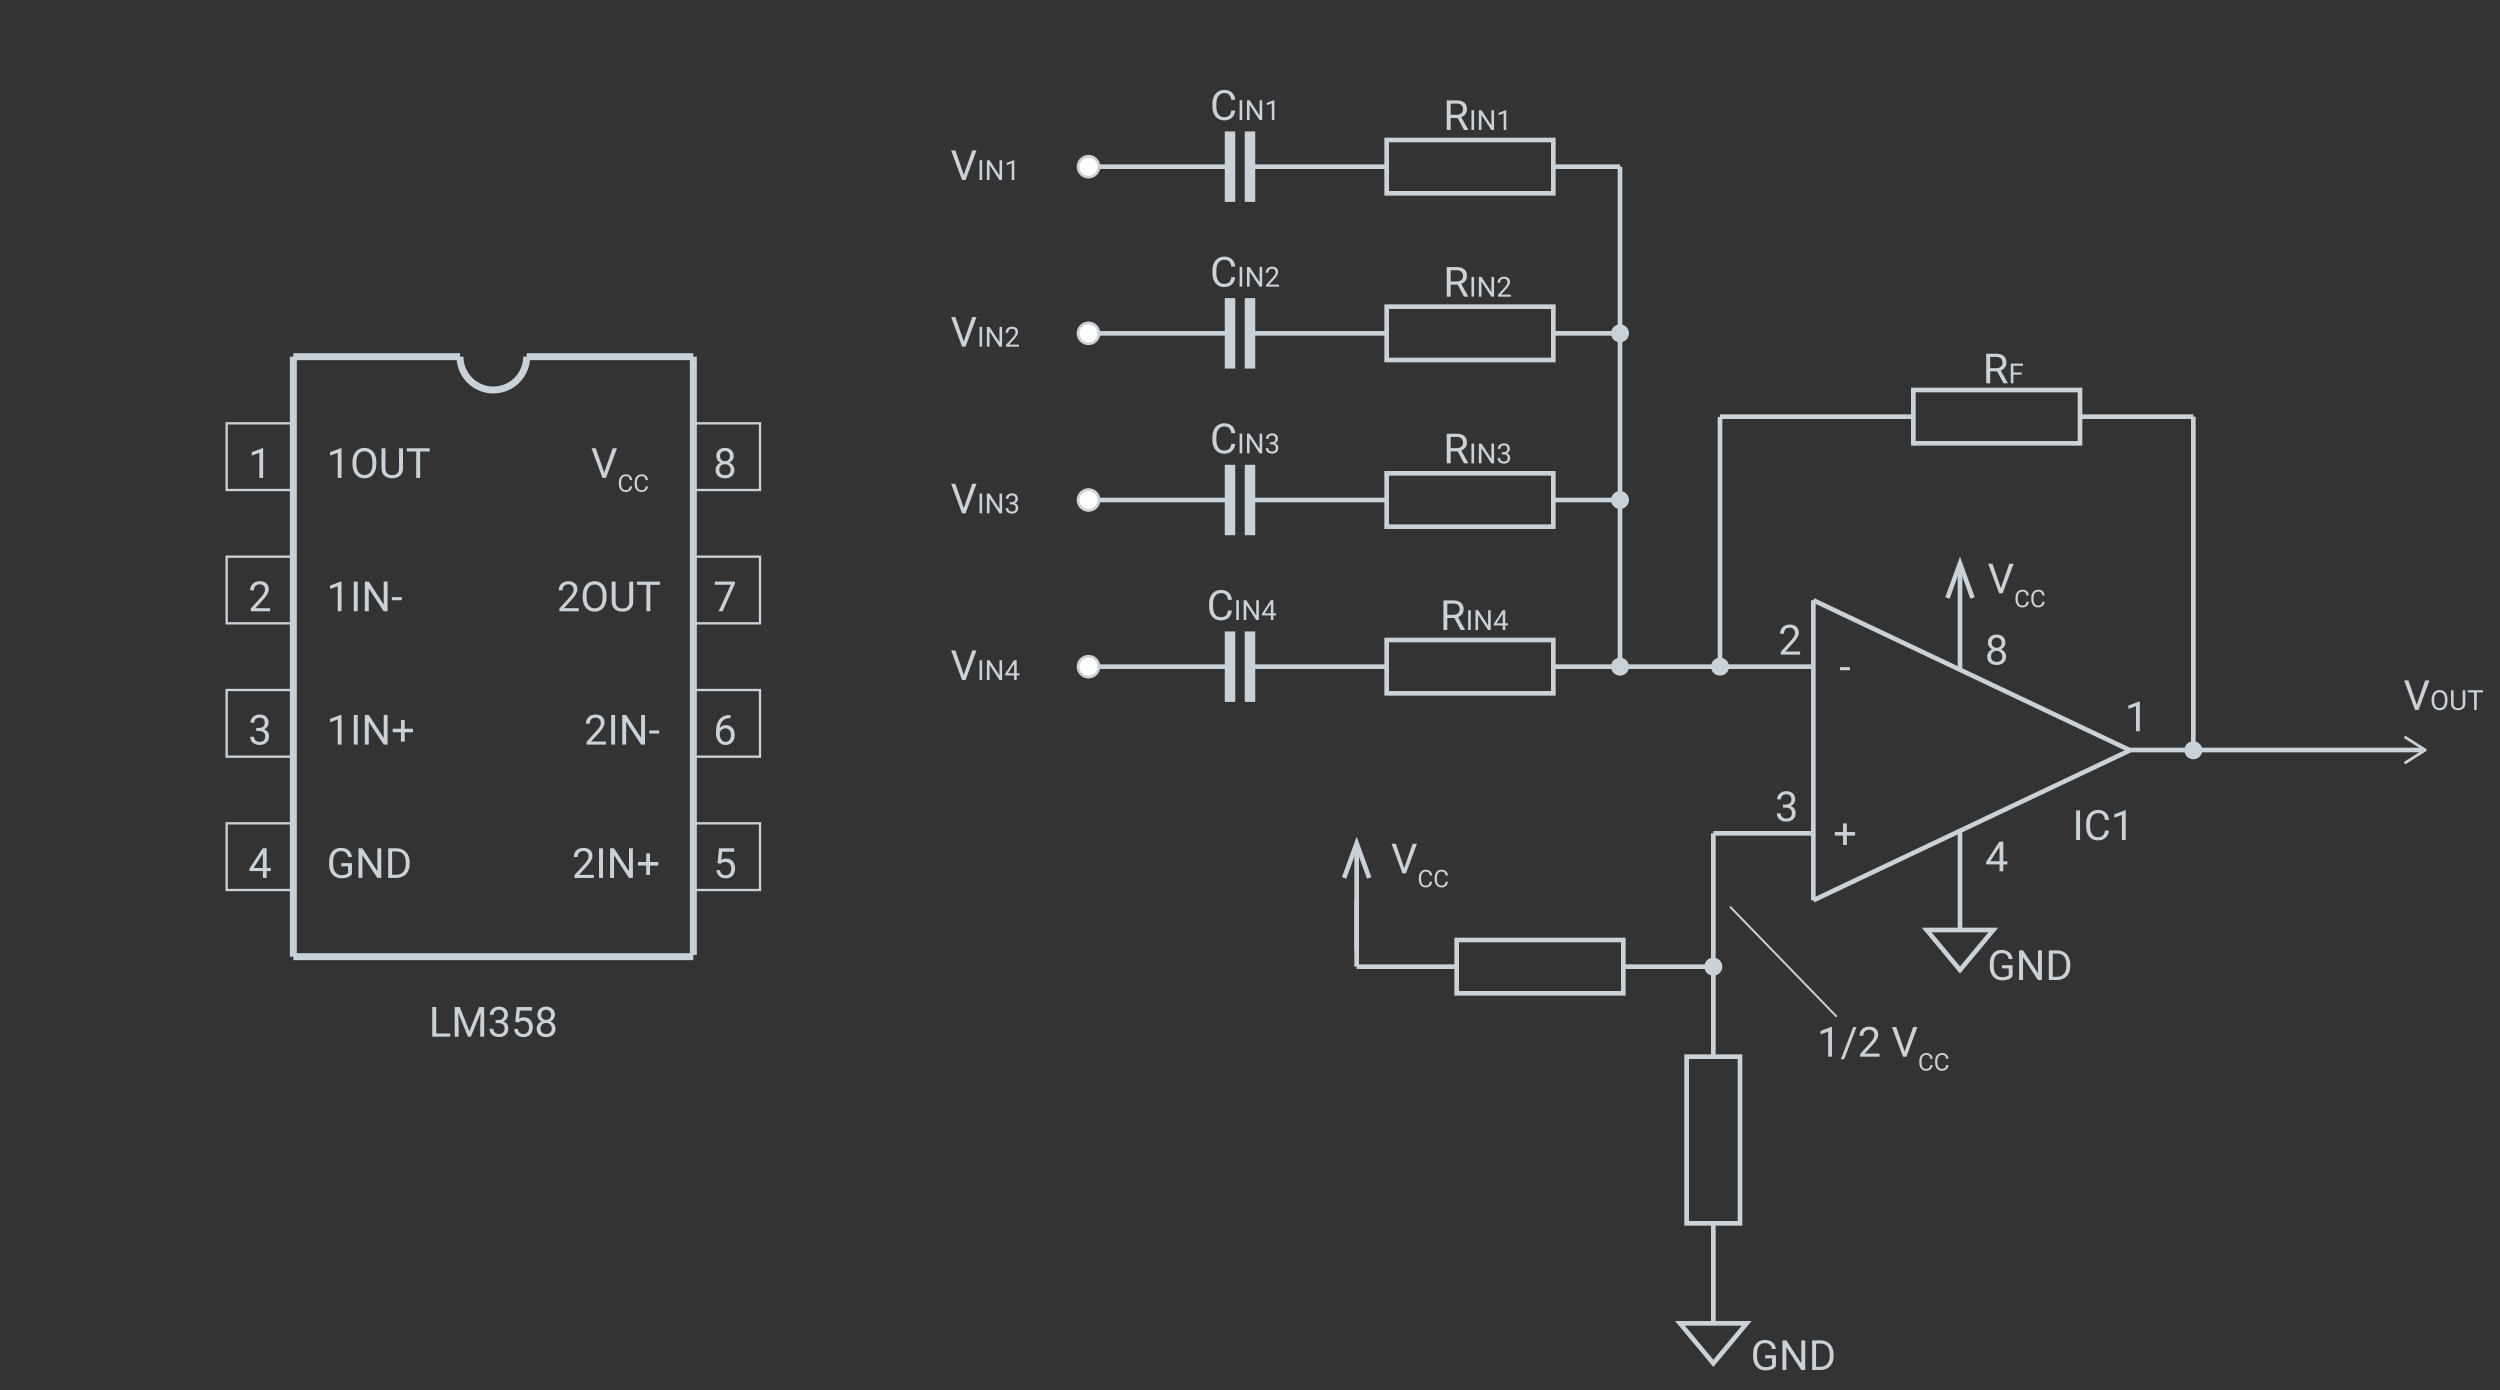 <?xml version="1.0" encoding="UTF-8"?><svg xmlns="http://www.w3.org/2000/svg" viewBox="0 0 1080 600.48"><rect x="0" y="0" width="1080" height="600.48" fill="#333333" stroke="none"/><defs><style>.cls-1{stroke-width:3px;}.cls-1,.cls-2,.cls-3,.cls-4,.cls-5,.cls-6,.cls-7,.cls-8{stroke:#cad2d9;stroke-miterlimit:10;}.cls-1,.cls-2,.cls-4,.cls-5,.cls-6,.cls-8{fill:none;}.cls-2{stroke-width:.85px;}.cls-9{fill:#fff;}.cls-10,.cls-3,.cls-7{fill:#cad2d9;}.cls-3,.cls-6{stroke-width:2px;}.cls-4{stroke-width:2px;}.cls-5{stroke-width:2px;}.cls-7{stroke-width:1.63px;}</style></defs><g id="TEXT_Vector"><g><path class="cls-10" d="M862.76,160.42h-3.01v5.18h-1.7v-12.8h4.24c1.44,0,2.55,.33,3.33,.98s1.16,1.61,1.16,2.87c0,.8-.21,1.49-.65,2.08s-1.03,1.03-1.8,1.33l3.01,5.43v.11h-1.81l-2.78-5.18Zm-3.01-1.38h2.59c.84,0,1.5-.22,2-.65,.5-.43,.74-1.02,.74-1.74,0-.79-.24-1.4-.71-1.82-.47-.42-1.15-.64-2.04-.64h-2.58v4.86Z"/><path class="cls-10" d="M873.36,161.83h-3.58v3.77h-1.12v-8.53h5.29v.92h-4.16v2.92h3.58v.92Z"/></g><g><path class="cls-10" d="M1044.04,304.48l3.66-10.56h1.85l-4.75,12.8h-1.49l-4.74-12.8h1.84l3.64,10.56Z"/><path class="cls-10" d="M1057.32,302.73c0,.84-.14,1.57-.42,2.19s-.68,1.1-1.2,1.43-1.12,.49-1.8,.49-1.27-.17-1.79-.5-.92-.8-1.21-1.41-.43-1.32-.44-2.12v-.62c0-.82,.14-1.54,.43-2.17s.69-1.11,1.21-1.44,1.12-.5,1.79-.5,1.29,.17,1.81,.5,.92,.81,1.2,1.44,.42,1.36,.42,2.19v.54Zm-1.12-.55c0-1.01-.2-1.79-.61-2.33s-.97-.81-1.71-.81-1.27,.27-1.68,.81-.62,1.29-.63,2.25v.63c0,.98,.21,1.75,.62,2.31s.98,.84,1.7,.84,1.29-.26,1.69-.79,.6-1.29,.62-2.28v-.63Z"/><path class="cls-10" d="M1065.01,298.19v5.8c0,.8-.26,1.46-.76,1.97s-1.18,.8-2.04,.86h-.3c-.93,.01-1.68-.24-2.23-.74s-.84-1.2-.84-2.08v-5.81h1.11v5.78c0,.62,.17,1.1,.51,1.44s.82,.51,1.45,.51,1.12-.17,1.46-.51,.51-.82,.51-1.44v-5.78h1.13Z"/><path class="cls-10" d="M1072.68,299.11h-2.74v7.61h-1.12v-7.61h-2.74v-.92h6.6v.92Z"/></g><g><path class="cls-10" d="M898.58,362.88h-1.69v-12.8h1.69v12.8Z"/><path class="cls-10" d="M911.07,358.82c-.16,1.35-.66,2.4-1.5,3.13s-1.96,1.1-3.35,1.1c-1.51,0-2.72-.54-3.63-1.63s-1.37-2.53-1.37-4.35v-1.23c0-1.19,.21-2.24,.64-3.14s1.03-1.6,1.81-2.08,1.68-.72,2.71-.72c1.36,0,2.45,.38,3.27,1.14s1.3,1.81,1.43,3.15h-1.7c-.15-1.02-.46-1.76-.95-2.22-.49-.46-1.17-.69-2.05-.69-1.08,0-1.92,.4-2.54,1.2s-.92,1.93-.92,3.4v1.24c0,1.39,.29,2.5,.87,3.32,.58,.82,1.39,1.23,2.43,1.23,.94,0,1.66-.21,2.16-.64s.83-1.16,1-2.22h1.7Z"/><path class="cls-10" d="M918.3,362.88h-1.63v-10.84l-3.28,1.2v-1.48l4.66-1.75h.25v12.86Z"/></g><path class="cls-10" d="M113.67,206.46h-1.63v-10.84l-3.28,1.2v-1.48l4.66-1.75h.25v12.86Z"/><path class="cls-10" d="M116.71,264.06h-8.38v-1.17l4.43-4.92c.66-.74,1.11-1.35,1.36-1.81s.37-.95,.37-1.45c0-.67-.2-1.22-.61-1.64s-.94-.64-1.62-.64c-.81,0-1.44,.23-1.89,.69s-.67,1.1-.67,1.92h-1.63c0-1.18,.38-2.13,1.14-2.86s1.77-1.09,3.05-1.09c1.19,0,2.13,.31,2.82,.94s1.04,1.45,1.04,2.49c0,1.26-.8,2.76-2.41,4.5l-3.43,3.72h6.42v1.33Z"/><path class="cls-10" d="M110.69,314.47h1.22c.77-.01,1.37-.21,1.81-.61s.66-.92,.66-1.59c0-1.5-.75-2.25-2.24-2.25-.7,0-1.26,.2-1.68,.6s-.63,.93-.63,1.59h-1.63c0-1.01,.37-1.86,1.11-2.53s1.68-1.01,2.83-1.01c1.21,0,2.15,.32,2.84,.96s1.03,1.53,1.03,2.66c0,.56-.18,1.1-.54,1.62s-.85,.91-1.47,1.17c.7,.22,1.25,.59,1.63,1.11s.58,1.15,.58,1.89c0,1.15-.38,2.06-1.12,2.73s-1.73,1.01-2.93,1.01-2.18-.33-2.93-.98-1.13-1.51-1.13-2.58h1.63c0,.67,.22,1.21,.66,1.62s1.03,.61,1.77,.61c.79,0,1.39-.21,1.8-.62s.62-1,.62-1.77-.23-1.32-.69-1.71-1.12-.6-1.98-.62h-1.22v-1.33Z"/><path class="cls-10" d="M115.19,374.96h1.78v1.33h-1.78v2.97h-1.63v-2.97h-5.83v-.96l5.73-8.87h1.73v8.5Zm-5.62,0h3.98v-6.28l-.19,.35-3.79,5.92Z"/><path class="cls-10" d="M315.59,308.85v1.38h-.3c-1.27,.02-2.27,.4-3.02,1.12s-1.18,1.75-1.3,3.07c.67-.77,1.59-1.16,2.76-1.16s2,.39,2.67,1.18,1,1.8,1,3.04c0,1.32-.36,2.37-1.08,3.16s-1.68,1.19-2.89,1.19-2.22-.47-2.98-1.41-1.14-2.15-1.14-3.63v-.62c0-2.36,.5-4.16,1.51-5.4s2.5-1.88,4.49-1.91h.29Zm-2.14,5.77c-.56,0-1.07,.17-1.54,.5s-.79,.75-.98,1.26v.6c0,1.05,.24,1.9,.71,2.55s1.07,.97,1.78,.97,1.31-.27,1.73-.81,.63-1.25,.63-2.12-.21-1.59-.64-2.13-.99-.81-1.69-.81Z"/><path class="cls-10" d="M309.96,372.84l.65-6.38h6.56v1.5h-5.18l-.39,3.49c.63-.37,1.34-.55,2.14-.55,1.17,0,2.09,.38,2.78,1.16s1.03,1.81,1.03,3.12-.36,2.36-1.07,3.12-1.71,1.14-2.98,1.14c-1.13,0-2.05-.31-2.77-.94s-1.12-1.49-1.22-2.6h1.54c.1,.73,.36,1.28,.78,1.66s.98,.56,1.67,.56c.76,0,1.35-.26,1.78-.77s.65-1.23,.65-2.14c0-.86-.23-1.54-.7-2.06s-1.09-.78-1.86-.78c-.71,0-1.27,.16-1.67,.47l-.43,.35-1.3-.33Z"/><g><path class="cls-10" d="M261.01,204.22l3.66-10.56h1.85l-4.75,12.8h-1.49l-4.74-12.8h1.84l3.64,10.56Z"/><path class="cls-10" d="M273.09,210.09c-.09,.79-.38,1.4-.87,1.83s-1.14,.64-1.95,.64c-.88,0-1.59-.32-2.12-.95-.53-.63-.8-1.48-.8-2.54v-.72c0-.69,.12-1.3,.37-1.83,.25-.53,.6-.93,1.05-1.21,.45-.28,.98-.42,1.58-.42,.79,0,1.43,.22,1.91,.66,.48,.44,.76,1.05,.84,1.84h-.99c-.09-.6-.27-1.03-.56-1.29-.29-.27-.68-.4-1.2-.4-.63,0-1.12,.23-1.48,.7-.36,.47-.54,1.13-.54,1.99v.72c0,.81,.17,1.46,.51,1.93s.81,.72,1.42,.72c.55,0,.97-.12,1.26-.37,.29-.25,.49-.68,.58-1.29h.99Z"/><path class="cls-10" d="M279.92,210.09c-.09,.79-.38,1.4-.87,1.83s-1.14,.64-1.95,.64c-.88,0-1.59-.32-2.12-.95-.53-.63-.8-1.48-.8-2.54v-.72c0-.69,.12-1.3,.37-1.83,.25-.53,.6-.93,1.05-1.21,.45-.28,.98-.42,1.58-.42,.79,0,1.43,.22,1.91,.66,.48,.44,.76,1.05,.84,1.84h-.99c-.09-.6-.27-1.03-.56-1.29-.29-.27-.68-.4-1.2-.4-.63,0-1.12,.23-1.48,.7-.36,.47-.54,1.13-.54,1.99v.72c0,.81,.17,1.46,.51,1.93s.81,.72,1.42,.72c.55,0,.97-.12,1.26-.37,.29-.25,.49-.68,.58-1.29h.99Z"/></g><g><path class="cls-10" d="M188.44,446.46h6.06v1.38h-7.76v-12.8h1.7v11.42Z"/><path class="cls-10" d="M198.61,435.04l4.18,10.44,4.18-10.44h2.19v12.8h-1.69v-4.98l.16-5.38-4.2,10.36h-1.29l-4.19-10.34,.17,5.35v4.98h-1.69v-12.8h2.18Z"/><path class="cls-10" d="M214.09,440.65h1.22c.77-.01,1.37-.21,1.81-.61s.66-.92,.66-1.59c0-1.5-.75-2.25-2.24-2.25-.7,0-1.26,.2-1.68,.6s-.63,.93-.63,1.6h-1.63c0-1.01,.37-1.86,1.11-2.53s1.68-1.01,2.83-1.01c1.21,0,2.15,.32,2.84,.96s1.03,1.53,1.03,2.66c0,.56-.18,1.1-.54,1.62s-.85,.91-1.47,1.17c.7,.22,1.25,.59,1.63,1.11s.58,1.15,.58,1.89c0,1.15-.38,2.06-1.12,2.73s-1.73,1.01-2.93,1.01-2.18-.33-2.93-.98-1.13-1.51-1.13-2.58h1.63c0,.67,.22,1.21,.66,1.62s1.03,.61,1.77,.61c.79,0,1.39-.21,1.8-.62s.62-1,.62-1.77-.23-1.32-.69-1.71-1.12-.6-1.98-.62h-1.22v-1.33Z"/><path class="cls-10" d="M222.58,441.42l.65-6.38h6.56v1.5h-5.18l-.39,3.49c.63-.37,1.34-.55,2.14-.55,1.17,0,2.09,.38,2.78,1.16s1.03,1.81,1.03,3.12-.36,2.36-1.07,3.12-1.71,1.14-2.98,1.14c-1.13,0-2.05-.31-2.77-.94s-1.12-1.49-1.22-2.6h1.54c.1,.73,.36,1.28,.78,1.66s.98,.56,1.67,.56c.76,0,1.35-.26,1.78-.77s.65-1.23,.65-2.14c0-.86-.23-1.54-.7-2.06s-1.09-.78-1.86-.78c-.71,0-1.27,.16-1.67,.47l-.43,.35-1.3-.33Z"/><path class="cls-10" d="M239.7,438.38c0,.64-.17,1.21-.51,1.71s-.79,.89-1.37,1.17c.67,.29,1.2,.71,1.59,1.26s.58,1.17,.58,1.87c0,1.11-.37,1.99-1.12,2.65s-1.73,.98-2.95,.98-2.22-.33-2.96-.99-1.11-1.54-1.11-2.64c0-.69,.19-1.32,.57-1.87s.9-.98,1.57-1.27c-.57-.28-1.02-.67-1.34-1.17s-.49-1.06-.49-1.7c0-1.08,.35-1.93,1.04-2.57s1.6-.95,2.73-.95,2.03,.32,2.73,.95,1.04,1.49,1.04,2.57Zm-1.33,5.97c0-.71-.23-1.3-.68-1.75s-1.05-.68-1.78-.68-1.32,.22-1.76,.67-.66,1.03-.66,1.76,.22,1.3,.65,1.71,1.03,.62,1.8,.62,1.36-.21,1.79-.63,.65-.99,.65-1.71Zm-2.44-8.15c-.64,0-1.16,.2-1.55,.59s-.59,.93-.59,1.61,.19,1.18,.58,1.58,.91,.6,1.56,.6,1.17-.2,1.56-.6,.58-.93,.58-1.58-.2-1.18-.61-1.59-.92-.62-1.54-.62Z"/></g><path class="cls-10" d="M316.97,197c0,.64-.17,1.21-.51,1.71s-.79,.89-1.37,1.17c.67,.29,1.2,.71,1.59,1.26s.58,1.17,.58,1.87c0,1.11-.37,1.99-1.12,2.65s-1.73,.98-2.95,.98-2.22-.33-2.96-.99-1.11-1.54-1.11-2.64c0-.69,.19-1.32,.57-1.87s.9-.98,1.57-1.27c-.57-.28-1.02-.67-1.34-1.17s-.49-1.06-.49-1.7c0-1.08,.35-1.93,1.04-2.57s1.6-.95,2.73-.95,2.03,.32,2.73,.95,1.04,1.49,1.04,2.57Zm-1.33,5.97c0-.71-.23-1.3-.68-1.75s-1.05-.68-1.78-.68-1.32,.22-1.76,.67-.66,1.03-.66,1.76,.22,1.3,.65,1.71,1.03,.62,1.8,.62,1.36-.21,1.79-.63,.65-.99,.65-1.71Zm-2.44-8.15c-.64,0-1.16,.2-1.55,.59s-.59,.93-.59,1.61,.19,1.18,.58,1.58,.91,.6,1.56,.6,1.17-.2,1.56-.6,.58-.93,.58-1.58-.2-1.18-.61-1.59-.92-.62-1.54-.62Z"/><path class="cls-10" d="M317.47,252.18l-5.3,11.88h-1.71l5.28-11.46h-6.93v-1.34h8.65v.91Z"/><g><path class="cls-10" d="M147.53,206.46h-1.63v-10.84l-3.28,1.2v-1.48l4.66-1.75h.25v12.86Z"/><path class="cls-10" d="M162.56,200.47c0,1.25-.21,2.35-.63,3.28-.42,.94-1.02,1.65-1.79,2.14s-1.68,.74-2.71,.74-1.9-.25-2.68-.74-1.38-1.2-1.81-2.12c-.43-.92-.65-1.98-.66-3.19v-.92c0-1.23,.21-2.32,.64-3.26s1.03-1.67,1.81-2.17c.78-.5,1.68-.75,2.69-.75s1.93,.25,2.71,.74c.78,.5,1.38,1.21,1.81,2.15,.42,.94,.63,2.03,.63,3.28v.81Zm-1.68-.83c0-1.52-.3-2.68-.91-3.49s-1.46-1.22-2.56-1.22-1.91,.41-2.52,1.22-.93,1.94-.94,3.38v.94c0,1.47,.31,2.63,.93,3.47s1.47,1.26,2.55,1.26,1.93-.4,2.53-1.19,.91-1.93,.92-3.42v-.95Z"/><path class="cls-10" d="M174.1,193.66v8.7c0,1.21-.39,2.19-1.14,2.96s-1.77,1.2-3.06,1.29l-.45,.02c-1.4,0-2.52-.38-3.35-1.13s-1.25-1.8-1.27-3.12v-8.72h1.67v8.67c0,.93,.25,1.65,.76,2.16s1.24,.77,2.18,.77,1.69-.25,2.19-.76,.76-1.23,.76-2.15v-8.67h1.7Z"/><path class="cls-10" d="M185.6,195.04h-4.11v11.42h-1.68v-11.42h-4.1v-1.38h9.9v1.38Z"/></g><g><path class="cls-10" d="M147.53,264.06h-1.63v-10.84l-3.28,1.2v-1.48l4.66-1.75h.25v12.86Z"/><path class="cls-10" d="M154.52,264.06h-1.69v-12.8h1.69v12.8Z"/><path class="cls-10" d="M167.44,264.06h-1.7l-6.44-9.86v9.86h-1.7v-12.8h1.7l6.46,9.91v-9.91h1.68v12.8Z"/><path class="cls-10" d="M173.57,259.29h-4.29v-1.33h4.29v1.33Z"/></g><g><path class="cls-10" d="M147.53,321.66h-1.63v-10.84l-3.28,1.2v-1.48l4.66-1.75h.25v12.86Z"/><path class="cls-10" d="M154.52,321.66h-1.69v-12.8h1.69v12.8Z"/><path class="cls-10" d="M167.44,321.66h-1.7l-6.44-9.86v9.86h-1.7v-12.8h1.7l6.46,9.91v-9.91h1.68v12.8Z"/><path class="cls-10" d="M174.84,314.8h3.57v1.54h-3.57v4.04h-1.63v-4.04h-3.57v-1.54h3.57v-3.74h1.63v3.74Z"/></g><g><path class="cls-10" d="M152.05,377.58c-.43,.62-1.04,1.08-1.81,1.39-.78,.31-1.68,.46-2.71,.46s-1.97-.24-2.78-.73c-.81-.49-1.43-1.18-1.88-2.09s-.67-1.95-.68-3.14v-1.12c0-1.93,.45-3.42,1.35-4.48s2.16-1.59,3.79-1.59c1.34,0,2.41,.34,3.23,1.02,.81,.68,1.31,1.65,1.49,2.91h-1.69c-.32-1.7-1.32-2.55-3.02-2.55-1.13,0-1.99,.4-2.57,1.19-.58,.79-.88,1.95-.88,3.45v1.05c0,1.44,.33,2.58,.98,3.43,.66,.85,1.54,1.27,2.66,1.27,.63,0,1.19-.07,1.66-.21,.47-.14,.87-.38,1.18-.71v-2.87h-2.96v-1.38h4.64v4.69Z"/><path class="cls-10" d="M164.7,379.26h-1.7l-6.44-9.86v9.86h-1.7v-12.8h1.7l6.46,9.91v-9.91h1.68v12.8Z"/><path class="cls-10" d="M167.7,379.26v-12.8h3.61c1.11,0,2.1,.25,2.95,.74s1.52,1.19,1.98,2.1,.7,1.95,.71,3.13v.82c0,1.21-.23,2.26-.7,3.17s-1.13,1.61-2,2.09-1.87,.74-3.02,.75h-3.54Zm1.69-11.42v10.04h1.78c1.3,0,2.31-.4,3.04-1.21s1.09-1.96,1.09-3.46v-.75c0-1.45-.34-2.58-1.02-3.39-.68-.81-1.65-1.22-2.9-1.23h-1.97Z"/></g><g><path class="cls-10" d="M256.53,379.26h-8.38v-1.17l4.43-4.92c.66-.74,1.11-1.35,1.36-1.82,.25-.46,.37-.95,.37-1.45,0-.67-.2-1.22-.61-1.64s-.94-.64-1.62-.64c-.81,0-1.44,.23-1.89,.69-.45,.46-.67,1.1-.67,1.92h-1.63c0-1.18,.38-2.13,1.14-2.86s1.77-1.09,3.05-1.09c1.19,0,2.13,.31,2.82,.94,.69,.62,1.04,1.46,1.04,2.49,0,1.26-.8,2.76-2.41,4.5l-3.43,3.72h6.42v1.33Z"/><path class="cls-10" d="M260.48,379.26h-1.69v-12.8h1.69v12.8Z"/><path class="cls-10" d="M273.4,379.26h-1.7l-6.44-9.86v9.86h-1.7v-12.8h1.7l6.46,9.91v-9.91h1.68v12.8Z"/><path class="cls-10" d="M280.8,372.39h3.57v1.54h-3.57v4.04h-1.63v-4.04h-3.57v-1.54h3.57v-3.74h1.63v3.74Z"/></g><g><path class="cls-10" d="M261.77,321.66h-8.38v-1.17l4.43-4.92c.66-.74,1.11-1.35,1.36-1.82,.25-.46,.37-.95,.37-1.45,0-.67-.2-1.22-.61-1.64s-.94-.64-1.62-.64c-.81,0-1.44,.23-1.89,.69-.45,.46-.67,1.1-.67,1.92h-1.63c0-1.18,.38-2.13,1.14-2.86s1.77-1.09,3.05-1.09c1.19,0,2.13,.31,2.82,.94,.69,.62,1.04,1.46,1.04,2.49,0,1.26-.8,2.76-2.41,4.5l-3.43,3.72h6.42v1.33Z"/><path class="cls-10" d="M265.72,321.66h-1.69v-12.8h1.69v12.8Z"/><path class="cls-10" d="M278.64,321.66h-1.7l-6.44-9.86v9.86h-1.7v-12.8h1.7l6.46,9.91v-9.91h1.68v12.8Z"/><path class="cls-10" d="M284.77,316.89h-4.29v-1.33h4.29v1.33Z"/></g><g><path class="cls-10" d="M250.03,264.06h-8.38v-1.17l4.43-4.92c.66-.74,1.11-1.35,1.36-1.82,.25-.46,.37-.95,.37-1.45,0-.67-.2-1.22-.61-1.64s-.94-.64-1.62-.64c-.81,0-1.44,.23-1.89,.69-.45,.46-.67,1.1-.67,1.92h-1.63c0-1.18,.38-2.13,1.14-2.86s1.77-1.09,3.05-1.09c1.19,0,2.13,.31,2.82,.94,.69,.62,1.04,1.46,1.04,2.49,0,1.26-.8,2.76-2.41,4.5l-3.43,3.72h6.42v1.33Z"/><path class="cls-10" d="M262.01,258.07c0,1.25-.21,2.35-.63,3.28-.42,.94-1.02,1.65-1.79,2.14-.77,.49-1.68,.74-2.71,.74s-1.9-.25-2.68-.74c-.78-.5-1.38-1.2-1.81-2.12-.43-.92-.65-1.98-.66-3.19v-.92c0-1.23,.21-2.32,.64-3.26s1.03-1.67,1.81-2.17c.78-.5,1.68-.75,2.69-.75s1.93,.25,2.71,.74c.78,.5,1.38,1.21,1.81,2.15,.42,.94,.63,2.03,.63,3.28v.81Zm-1.68-.83c0-1.52-.3-2.68-.91-3.49s-1.46-1.22-2.56-1.22-1.91,.41-2.52,1.22-.93,1.94-.94,3.38v.94c0,1.47,.31,2.63,.93,3.47s1.47,1.26,2.55,1.26,1.93-.4,2.53-1.19,.91-1.93,.92-3.42v-.95Z"/><path class="cls-10" d="M273.55,251.26v8.7c0,1.21-.39,2.19-1.14,2.96-.75,.77-1.77,1.2-3.06,1.29l-.45,.02c-1.4,0-2.52-.38-3.35-1.13-.83-.76-1.25-1.8-1.27-3.12v-8.72h1.67v8.67c0,.93,.25,1.65,.76,2.16s1.24,.77,2.18,.77,1.69-.25,2.19-.76,.76-1.23,.76-2.15v-8.67h1.7Z"/><path class="cls-10" d="M285.06,252.64h-4.11v11.42h-1.68v-11.42h-4.1v-1.38h9.9v1.38Z"/></g><g><path class="cls-10" d="M629.7,122.98h-3.01v5.18h-1.7v-12.8h4.24c1.44,0,2.55,.33,3.33,.98s1.16,1.61,1.16,2.87c0,.8-.21,1.49-.65,2.08s-1.03,1.03-1.8,1.33l3.01,5.43v.11h-1.81l-2.78-5.18Zm-3.01-1.38h2.59c.84,0,1.5-.22,2-.65,.5-.43,.74-1.02,.74-1.74,0-.79-.24-1.4-.71-1.82-.47-.42-1.15-.64-2.04-.64h-2.58v4.86Z"/><path class="cls-10" d="M636.8,128.16h-1.12v-8.53h1.12v8.53Z"/><path class="cls-10" d="M645.41,128.16h-1.13l-4.29-6.57v6.57h-1.13v-8.53h1.13l4.31,6.6v-6.6h1.12v8.53Z"/><path class="cls-10" d="M652.72,128.16h-5.59v-.78l2.95-3.28c.44-.5,.74-.9,.91-1.21s.25-.63,.25-.96c0-.45-.13-.81-.4-1.1s-.63-.43-1.08-.43c-.54,0-.96,.15-1.26,.46s-.45,.73-.45,1.28h-1.08c0-.79,.25-1.42,.76-1.9s1.18-.73,2.03-.73c.79,0,1.42,.21,1.88,.62s.69,.97,.69,1.66c0,.84-.54,1.84-1.61,3l-2.29,2.48h4.28v.88Z"/></g><g><path class="cls-10" d="M629.7,194.98h-3.01v5.18h-1.7v-12.8h4.24c1.44,0,2.55,.33,3.33,.98s1.16,1.61,1.16,2.87c0,.8-.21,1.49-.65,2.08s-1.03,1.03-1.8,1.33l3.01,5.43v.11h-1.81l-2.78-5.18Zm-3.01-1.38h2.59c.84,0,1.5-.22,2-.65,.5-.43,.74-1.02,.74-1.74,0-.79-.24-1.4-.71-1.82-.47-.42-1.15-.64-2.04-.64h-2.58v4.86Z"/><path class="cls-10" d="M636.8,200.16h-1.12v-8.53h1.12v8.53Z"/><path class="cls-10" d="M645.41,200.16h-1.13l-4.29-6.57v6.57h-1.13v-8.53h1.13l4.31,6.6v-6.6h1.12v8.53Z"/><path class="cls-10" d="M648.71,195.37h.81c.51,0,.91-.14,1.21-.4s.44-.62,.44-1.06c0-1-.5-1.5-1.49-1.5-.47,0-.84,.13-1.12,.4s-.42,.62-.42,1.06h-1.08c0-.68,.25-1.24,.74-1.68s1.12-.67,1.88-.67c.8,0,1.44,.21,1.89,.64s.69,1.02,.69,1.78c0,.37-.12,.73-.36,1.08s-.57,.61-.98,.78c.47,.15,.83,.39,1.09,.74s.38,.76,.38,1.26c0,.77-.25,1.37-.75,1.82s-1.15,.67-1.95,.67-1.45-.22-1.95-.65-.75-1.01-.75-1.72h1.09c0,.45,.15,.81,.44,1.08s.69,.4,1.18,.4c.52,0,.92-.14,1.2-.41s.42-.67,.42-1.18-.15-.88-.46-1.14-.74-.4-1.32-.41h-.81v-.88Z"/></g><g><path class="cls-10" d="M628.26,266.98h-3.01v5.18h-1.7v-12.8h4.24c1.44,0,2.55,.33,3.33,.98s1.17,1.61,1.17,2.87c0,.8-.22,1.49-.65,2.08s-1.03,1.03-1.8,1.33l3.01,5.43v.11h-1.81l-2.78-5.18Zm-3.01-1.38h2.59c.84,0,1.5-.22,2-.65,.5-.43,.74-1.02,.74-1.74,0-.79-.24-1.4-.71-1.82-.47-.42-1.15-.64-2.04-.64h-2.58v4.86Z"/><path class="cls-10" d="M635.36,272.16h-1.12v-8.53h1.12v8.53Z"/><path class="cls-10" d="M643.97,272.16h-1.13l-4.29-6.57v6.57h-1.13v-8.53h1.13l4.31,6.6v-6.6h1.12v8.53Z"/><path class="cls-10" d="M650.27,269.29h1.18v.88h-1.18v1.98h-1.09v-1.98h-3.88v-.64l3.82-5.91h1.15v5.67Zm-3.74,0h2.65v-4.18l-.13,.23-2.53,3.95Z"/></g><g><path class="cls-10" d="M533.62,119.78c-.16,1.35-.66,2.4-1.5,3.13s-1.96,1.1-3.35,1.1c-1.51,0-2.72-.54-3.63-1.63s-1.37-2.53-1.37-4.35v-1.23c0-1.19,.21-2.24,.64-3.14s1.03-1.59,1.81-2.08,1.68-.73,2.71-.73c1.36,0,2.45,.38,3.27,1.14s1.3,1.81,1.43,3.15h-1.7c-.15-1.02-.46-1.76-.95-2.22-.49-.46-1.17-.69-2.05-.69-1.08,0-1.92,.4-2.54,1.2-.61,.8-.92,1.93-.92,3.4v1.24c0,1.39,.29,2.5,.87,3.32,.58,.82,1.39,1.23,2.43,1.23,.94,0,1.66-.21,2.16-.64s.83-1.17,1-2.22h1.7Z"/><path class="cls-10" d="M536.63,123.84h-1.12v-8.53h1.12v8.53Z"/><path class="cls-10" d="M545.25,123.84h-1.13l-4.29-6.57v6.57h-1.13v-8.53h1.13l4.31,6.6v-6.6h1.12v8.53Z"/><path class="cls-10" d="M552.55,123.84h-5.59v-.78l2.95-3.28c.44-.5,.74-.9,.91-1.21s.25-.63,.25-.96c0-.45-.13-.81-.4-1.1s-.63-.43-1.08-.43c-.54,0-.96,.15-1.26,.46s-.45,.73-.45,1.28h-1.08c0-.79,.25-1.42,.76-1.9s1.18-.73,2.03-.73c.79,0,1.42,.21,1.88,.62s.69,.97,.69,1.66c0,.84-.54,1.84-1.61,3l-2.29,2.48h4.28v.88Z"/></g><g><path class="cls-10" d="M533.62,191.78c-.16,1.35-.66,2.4-1.5,3.13s-1.96,1.1-3.35,1.1c-1.51,0-2.72-.54-3.63-1.63s-1.37-2.53-1.37-4.35v-1.23c0-1.19,.21-2.24,.64-3.14s1.03-1.6,1.81-2.08,1.68-.73,2.71-.73c1.36,0,2.45,.38,3.27,1.14s1.3,1.81,1.43,3.15h-1.7c-.15-1.02-.46-1.76-.95-2.22s-1.17-.69-2.05-.69c-1.08,0-1.92,.4-2.54,1.2-.61,.8-.92,1.93-.92,3.4v1.24c0,1.39,.29,2.5,.87,3.32s1.39,1.23,2.43,1.23c.94,0,1.66-.21,2.16-.64s.83-1.16,1-2.22h1.7Z"/><path class="cls-10" d="M536.63,195.84h-1.12v-8.53h1.12v8.53Z"/><path class="cls-10" d="M545.25,195.84h-1.13l-4.29-6.57v6.57h-1.13v-8.53h1.13l4.31,6.6v-6.6h1.12v8.53Z"/><path class="cls-10" d="M548.54,191.05h.81c.51,0,.91-.14,1.21-.4s.44-.62,.44-1.06c0-1-.5-1.5-1.49-1.5-.47,0-.84,.13-1.12,.4s-.42,.62-.42,1.06h-1.08c0-.68,.25-1.24,.74-1.68s1.12-.67,1.88-.67c.8,0,1.44,.21,1.89,.64s.69,1.02,.69,1.78c0,.37-.12,.73-.36,1.08s-.57,.61-.98,.78c.47,.15,.83,.39,1.09,.74s.38,.76,.38,1.26c0,.77-.25,1.37-.75,1.82s-1.15,.67-1.95,.67-1.45-.22-1.95-.65-.75-1.01-.75-1.72h1.09c0,.45,.15,.81,.44,1.08s.69,.4,1.18,.4c.52,0,.92-.14,1.2-.41s.42-.67,.42-1.18-.15-.88-.46-1.14-.74-.4-1.32-.41h-.81v-.88Z"/></g><g><path class="cls-10" d="M532.18,263.78c-.16,1.35-.66,2.4-1.5,3.13s-1.96,1.1-3.35,1.1c-1.51,0-2.72-.54-3.63-1.63s-1.37-2.53-1.37-4.35v-1.23c0-1.19,.21-2.24,.64-3.14s1.03-1.6,1.81-2.08,1.68-.73,2.71-.73c1.36,0,2.45,.38,3.27,1.14s1.3,1.81,1.43,3.15h-1.7c-.15-1.02-.46-1.76-.95-2.22s-1.17-.69-2.05-.69c-1.08,0-1.92,.4-2.54,1.2-.61,.8-.92,1.93-.92,3.4v1.24c0,1.39,.29,2.5,.87,3.32,.58,.82,1.39,1.23,2.43,1.23,.94,0,1.66-.21,2.16-.64s.83-1.16,1-2.22h1.7Z"/><path class="cls-10" d="M535.19,267.84h-1.12v-8.53h1.12v8.53Z"/><path class="cls-10" d="M543.81,267.84h-1.13l-4.29-6.57v6.57h-1.13v-8.53h1.13l4.31,6.6v-6.6h1.12v8.53Z"/><path class="cls-10" d="M550.1,264.97h1.18v.88h-1.18v1.98h-1.09v-1.98h-3.88v-.64l3.82-5.91h1.15v5.67Zm-3.74,0h2.65v-4.18l-.13,.23-2.53,3.95Z"/></g><path class="cls-10" d="M799.17,289.53h-4.29v-1.33h4.29v1.33Z"/><path class="cls-10" d="M797.83,359.44h3.57v1.54h-3.57v4.04h-1.63v-4.04h-3.57v-1.54h3.57v-3.74h1.63v3.74Z"/><path class="cls-10" d="M924.39,315.9h-1.63v-10.84l-3.28,1.2v-1.48l4.66-1.75h.25v12.86Z"/><path class="cls-10" d="M777.67,282.78h-8.38v-1.17l4.43-4.92c.66-.74,1.11-1.35,1.36-1.81s.37-.95,.37-1.45c0-.67-.2-1.22-.61-1.64s-.94-.64-1.62-.64c-.81,0-1.44,.23-1.89,.69s-.67,1.1-.67,1.92h-1.63c0-1.18,.38-2.13,1.14-2.86s1.77-1.09,3.05-1.09c1.19,0,2.13,.31,2.82,.94s1.04,1.45,1.04,2.49c0,1.26-.8,2.76-2.41,4.5l-3.43,3.72h6.42v1.33Z"/><path class="cls-10" d="M770.21,347.59h1.22c.77-.01,1.37-.21,1.81-.61s.66-.92,.66-1.59c0-1.5-.75-2.25-2.24-2.25-.7,0-1.26,.2-1.68,.6s-.63,.93-.63,1.59h-1.63c0-1.01,.37-1.86,1.11-2.53s1.68-1.01,2.83-1.01c1.21,0,2.15,.32,2.84,.96s1.03,1.53,1.03,2.66c0,.56-.18,1.1-.54,1.62s-.85,.91-1.47,1.17c.7,.22,1.25,.59,1.63,1.11s.58,1.15,.58,1.89c0,1.15-.38,2.06-1.12,2.73s-1.73,1.01-2.93,1.01-2.18-.33-2.93-.98-1.13-1.51-1.13-2.58h1.63c0,.67,.22,1.21,.66,1.62s1.03,.61,1.77,.61c.79,0,1.39-.21,1.8-.62s.62-1,.62-1.77-.23-1.32-.69-1.71-1.12-.6-1.98-.62h-1.22v-1.33Z"/><g><path class="cls-10" d="M416.35,147.52l3.66-10.56h1.85l-4.75,12.8h-1.49l-4.74-12.8h1.84l3.64,10.56Z"/><path class="cls-10" d="M424.28,149.76h-1.12v-8.53h1.12v8.53Z"/><path class="cls-10" d="M432.89,149.76h-1.13l-4.29-6.57v6.57h-1.13v-8.53h1.13l4.31,6.6v-6.6h1.12v8.53Z"/><path class="cls-10" d="M440.2,149.76h-5.59v-.78l2.95-3.28c.44-.5,.74-.9,.91-1.21s.25-.63,.25-.96c0-.45-.13-.81-.4-1.1s-.63-.43-1.08-.43c-.54,0-.96,.15-1.26,.46s-.45,.73-.45,1.28h-1.08c0-.79,.25-1.42,.76-1.9s1.18-.73,2.03-.73c.79,0,1.42,.21,1.88,.62s.69,.97,.69,1.66c0,.84-.54,1.84-1.61,3l-2.29,2.48h4.28v.88Z"/></g><g><path class="cls-10" d="M416.35,75.52l3.66-10.56h1.85l-4.75,12.8h-1.49l-4.74-12.8h1.84l3.64,10.56Z"/><path class="cls-10" d="M424.28,77.76h-1.12v-8.53h1.12v8.53Z"/><path class="cls-10" d="M432.89,77.76h-1.13l-4.29-6.57v6.57h-1.13v-8.53h1.13l4.31,6.6v-6.6h1.12v8.53Z"/><path class="cls-10" d="M438.17,77.76h-1.09v-7.22l-2.19,.8v-.98l3.11-1.17h.17v8.57Z"/></g><g><path class="cls-10" d="M416.35,219.52l3.66-10.56h1.85l-4.75,12.8h-1.49l-4.74-12.8h1.84l3.64,10.56Z"/><path class="cls-10" d="M424.28,221.76h-1.12v-8.53h1.12v8.53Z"/><path class="cls-10" d="M432.89,221.76h-1.13l-4.29-6.57v6.57h-1.13v-8.53h1.13l4.31,6.6v-6.6h1.12v8.53Z"/><path class="cls-10" d="M436.19,216.97h.81c.51,0,.91-.14,1.21-.4s.44-.62,.44-1.06c0-1-.5-1.5-1.49-1.5-.47,0-.84,.13-1.12,.4s-.42,.62-.42,1.06h-1.08c0-.68,.25-1.24,.74-1.68s1.12-.67,1.88-.67c.8,0,1.44,.21,1.89,.64s.69,1.02,.69,1.78c0,.37-.12,.73-.36,1.08s-.57,.61-.98,.78c.47,.15,.83,.39,1.09,.74s.38,.76,.38,1.26c0,.77-.25,1.37-.75,1.82s-1.15,.67-1.95,.67-1.45-.22-1.95-.65-.75-1.01-.75-1.72h1.09c0,.45,.15,.81,.44,1.08s.69,.4,1.18,.4c.52,0,.92-.14,1.2-.41s.42-.67,.42-1.18-.15-.88-.46-1.14-.74-.4-1.32-.41h-.81v-.88Z"/></g><g><path class="cls-10" d="M416.35,291.52l3.66-10.56h1.85l-4.75,12.8h-1.49l-4.74-12.8h1.84l3.64,10.56Z"/><path class="cls-10" d="M424.28,293.76h-1.12v-8.53h1.12v8.53Z"/><path class="cls-10" d="M432.89,293.76h-1.13l-4.29-6.57v6.57h-1.13v-8.53h1.13l4.31,6.6v-6.6h1.12v8.53Z"/><path class="cls-10" d="M439.19,290.89h1.18v.88h-1.18v1.98h-1.09v-1.98h-3.88v-.64l3.82-5.91h1.15v5.67Zm-3.74,0h2.65v-4.18l-.13,.23-2.53,3.95Z"/></g><g><path class="cls-10" d="M869.45,421.68c-.43,.62-1.04,1.08-1.81,1.39s-1.68,.46-2.71,.46-1.97-.24-2.78-.73-1.43-1.18-1.88-2.09-.67-1.95-.68-3.14v-1.12c0-1.93,.45-3.42,1.35-4.48s2.16-1.59,3.79-1.59c1.34,0,2.41,.34,3.23,1.02s1.31,1.65,1.49,2.91h-1.69c-.32-1.7-1.32-2.55-3.02-2.55-1.13,0-1.99,.4-2.57,1.19s-.88,1.95-.88,3.45v1.05c0,1.44,.33,2.58,.98,3.43s1.54,1.27,2.66,1.27c.63,0,1.19-.07,1.66-.21s.87-.38,1.18-.71v-2.87h-2.96v-1.38h4.64v4.69Z"/><path class="cls-10" d="M882.09,423.36h-1.7l-6.44-9.86v9.86h-1.7v-12.8h1.7l6.46,9.91v-9.91h1.68v12.8Z"/><path class="cls-10" d="M885.09,423.36v-12.8h3.61c1.11,0,2.1,.25,2.95,.74s1.52,1.19,1.98,2.1,.7,1.95,.71,3.13v.82c0,1.21-.23,2.27-.7,3.17s-1.13,1.61-2,2.09-1.87,.73-3.02,.75h-3.54Zm1.69-11.42v10.04h1.78c1.3,0,2.31-.41,3.04-1.21,.72-.81,1.08-1.96,1.08-3.46v-.75c0-1.45-.34-2.58-1.02-3.39s-1.65-1.21-2.91-1.23h-1.97Z"/></g><g><path class="cls-10" d="M864.37,254.08l3.66-10.56h1.85l-4.75,12.8h-1.49l-4.74-12.8h1.84l3.64,10.56Z"/><path class="cls-10" d="M876.45,259.95c-.09,.79-.38,1.4-.87,1.83s-1.14,.64-1.96,.64c-.88,0-1.59-.32-2.12-.95-.53-.63-.8-1.48-.8-2.54v-.72c0-.69,.12-1.3,.37-1.83,.25-.53,.6-.93,1.05-1.21,.45-.28,.98-.42,1.58-.42,.79,0,1.43,.22,1.91,.66s.76,1.05,.84,1.84h-.99c-.09-.6-.27-1.03-.56-1.3-.29-.27-.68-.4-1.2-.4-.63,0-1.12,.23-1.48,.7-.36,.46-.54,1.13-.54,1.98v.72c0,.81,.17,1.46,.51,1.93,.34,.48,.81,.72,1.42,.72,.55,0,.97-.12,1.26-.37,.29-.25,.49-.68,.58-1.29h.99Z"/><path class="cls-10" d="M883.28,259.95c-.09,.79-.38,1.4-.87,1.83s-1.14,.64-1.96,.64c-.88,0-1.59-.32-2.12-.95-.53-.63-.8-1.48-.8-2.54v-.72c0-.69,.12-1.3,.37-1.83,.25-.53,.6-.93,1.05-1.21,.45-.28,.98-.42,1.58-.42,.79,0,1.43,.22,1.91,.66s.76,1.05,.84,1.84h-.99c-.09-.6-.27-1.03-.56-1.3-.29-.27-.68-.4-1.2-.4-.63,0-1.12,.23-1.48,.7-.36,.46-.54,1.13-.54,1.98v.72c0,.81,.17,1.46,.51,1.93,.34,.48,.81,.72,1.42,.72,.55,0,.97-.12,1.26-.37,.29-.25,.49-.68,.58-1.29h.99Z"/></g><path class="cls-10" d="M866.33,277.64c0,.64-.17,1.21-.51,1.71s-.79,.89-1.37,1.17c.67,.29,1.2,.71,1.59,1.26s.58,1.17,.58,1.87c0,1.11-.37,1.99-1.12,2.65s-1.73,.98-2.95,.98-2.22-.33-2.96-.99-1.11-1.54-1.11-2.64c0-.69,.19-1.32,.57-1.87s.9-.98,1.57-1.27c-.57-.28-1.02-.67-1.34-1.17s-.49-1.06-.49-1.7c0-1.08,.35-1.93,1.04-2.57s1.6-.95,2.73-.95,2.03,.32,2.73,.95,1.04,1.49,1.04,2.57Zm-1.33,5.97c0-.71-.23-1.3-.68-1.75s-1.05-.68-1.78-.68-1.32,.22-1.76,.67-.66,1.03-.66,1.76,.21,1.3,.65,1.71,1.03,.62,1.8,.62,1.36-.21,1.79-.63,.65-.99,.65-1.71Zm-2.44-8.15c-.64,0-1.16,.2-1.55,.59s-.59,.93-.59,1.61,.19,1.18,.58,1.58,.91,.6,1.56,.6,1.17-.2,1.56-.6,.58-.93,.58-1.58-.2-1.18-.61-1.59-.92-.62-1.54-.62Z"/><path class="cls-10" d="M865.43,372.08h1.78v1.33h-1.78v2.97h-1.63v-2.97h-5.83v-.96l5.73-8.87h1.73v8.5Zm-5.62,0h3.98v-6.28l-.19,.35-3.79,5.92Z"/><g><path class="cls-10" d="M791.41,456.48h-1.63v-10.84l-3.28,1.2v-1.48l4.66-1.75h.25v12.86Z"/><path class="cls-10" d="M796.66,457.58h-1.4l5.34-13.9h1.39l-5.33,13.9Z"/><path class="cls-10" d="M811.97,456.48h-8.38v-1.17l4.43-4.92c.66-.74,1.11-1.35,1.36-1.82s.37-.95,.37-1.45c0-.67-.2-1.22-.61-1.64s-.94-.64-1.62-.64c-.81,0-1.44,.23-1.89,.69s-.67,1.1-.67,1.92h-1.63c0-1.18,.38-2.13,1.14-2.86s1.77-1.09,3.05-1.09c1.19,0,2.13,.31,2.82,.94s1.04,1.46,1.04,2.49c0,1.26-.8,2.76-2.41,4.5l-3.43,3.72h6.42v1.33Z"/><path class="cls-10" d="M822.81,454.24l3.66-10.56h1.85l-4.75,12.8h-1.49l-4.74-12.8h1.84l3.64,10.56Z"/><path class="cls-10" d="M834.89,460.11c-.09,.79-.38,1.4-.87,1.83s-1.14,.64-1.95,.64c-.88,0-1.59-.32-2.12-.95s-.8-1.48-.8-2.54v-.72c0-.69,.12-1.3,.37-1.83,.25-.53,.6-.93,1.05-1.21s.98-.42,1.58-.42c.79,0,1.43,.22,1.91,.66,.48,.44,.76,1.05,.83,1.84h-.99c-.08-.6-.27-1.03-.56-1.3-.29-.27-.68-.4-1.2-.4-.63,0-1.12,.23-1.48,.7-.36,.46-.54,1.13-.54,1.98v.72c0,.81,.17,1.46,.51,1.93,.34,.48,.81,.72,1.42,.72,.55,0,.97-.12,1.26-.37,.29-.25,.49-.68,.58-1.29h.99Z"/><path class="cls-10" d="M841.72,460.11c-.09,.79-.38,1.4-.87,1.83s-1.14,.64-1.95,.64c-.88,0-1.59-.32-2.12-.95s-.8-1.48-.8-2.54v-.72c0-.69,.12-1.3,.37-1.83,.25-.53,.6-.93,1.05-1.21s.98-.42,1.58-.42c.79,0,1.43,.22,1.91,.66,.48,.44,.76,1.05,.83,1.84h-.99c-.08-.6-.27-1.03-.56-1.3-.29-.27-.68-.4-1.2-.4-.63,0-1.12,.23-1.48,.7-.36,.46-.54,1.13-.54,1.98v.72c0,.81,.17,1.46,.51,1.93,.34,.48,.81,.72,1.42,.72,.55,0,.97-.12,1.26-.37,.29-.25,.49-.68,.58-1.29h.99Z"/></g><g><path class="cls-10" d="M629.7,50.98h-3.01v5.18h-1.7v-12.8h4.24c1.44,0,2.55,.33,3.33,.98s1.16,1.61,1.16,2.87c0,.8-.21,1.49-.65,2.08s-1.03,1.03-1.8,1.33l3.01,5.43v.11h-1.81l-2.78-5.18Zm-3.01-1.38h2.59c.84,0,1.5-.22,2-.65,.5-.43,.74-1.02,.74-1.74,0-.79-.24-1.4-.71-1.82-.47-.42-1.15-.64-2.04-.64h-2.58v4.86Z"/><path class="cls-10" d="M636.8,56.16h-1.12v-8.53h1.12v8.53Z"/><path class="cls-10" d="M645.41,56.16h-1.13l-4.29-6.57v6.57h-1.13v-8.53h1.13l4.31,6.6v-6.6h1.12v8.53Z"/><path class="cls-10" d="M650.69,56.16h-1.09v-7.22l-2.19,.8v-.98l3.11-1.17h.17v8.57Z"/></g><g><path class="cls-10" d="M533.62,47.78c-.16,1.35-.66,2.4-1.5,3.13s-1.96,1.1-3.35,1.1c-1.51,0-2.72-.54-3.63-1.63s-1.37-2.53-1.37-4.35v-1.23c0-1.19,.21-2.24,.64-3.14s1.03-1.6,1.81-2.08,1.68-.73,2.71-.73c1.36,0,2.45,.38,3.27,1.14s1.3,1.81,1.43,3.15h-1.7c-.15-1.02-.46-1.76-.95-2.22s-1.17-.69-2.05-.69c-1.08,0-1.92,.4-2.54,1.2-.61,.8-.92,1.93-.92,3.4v1.24c0,1.39,.29,2.5,.87,3.32s1.39,1.23,2.43,1.23c.94,0,1.66-.21,2.16-.64s.83-1.16,1-2.22h1.7Z"/><path class="cls-10" d="M536.63,51.84h-1.12v-8.53h1.12v8.53Z"/><path class="cls-10" d="M545.25,51.84h-1.13l-4.29-6.57v6.57h-1.13v-8.53h1.13l4.31,6.6v-6.6h1.12v8.53Z"/><path class="cls-10" d="M550.53,51.84h-1.09v-7.22l-2.19,.8v-.98l3.11-1.17h.17v8.57Z"/></g><g><path class="cls-10" d="M606.61,375.04l3.66-10.56h1.85l-4.75,12.8h-1.49l-4.74-12.8h1.84l3.64,10.56Z"/><path class="cls-10" d="M618.69,380.91c-.09,.79-.38,1.4-.87,1.83s-1.14,.64-1.96,.64c-.88,0-1.59-.32-2.12-.95-.53-.63-.8-1.48-.8-2.54v-.72c0-.69,.12-1.3,.37-1.83,.25-.53,.6-.93,1.05-1.21,.45-.28,.98-.42,1.58-.42,.79,0,1.43,.22,1.91,.66s.76,1.05,.84,1.84h-.99c-.09-.6-.27-1.03-.56-1.29-.29-.27-.68-.4-1.2-.4-.63,0-1.12,.23-1.48,.7-.36,.46-.54,1.13-.54,1.98v.72c0,.81,.17,1.46,.51,1.93,.34,.48,.81,.72,1.42,.72,.55,0,.97-.12,1.26-.37s.49-.68,.58-1.29h.99Z"/><path class="cls-10" d="M625.52,380.91c-.09,.79-.38,1.4-.87,1.83s-1.14,.64-1.96,.64c-.88,0-1.59-.32-2.12-.95-.53-.63-.8-1.48-.8-2.54v-.72c0-.69,.12-1.3,.37-1.83,.25-.53,.6-.93,1.05-1.21,.45-.28,.98-.42,1.58-.42,.79,0,1.43,.22,1.91,.66s.76,1.05,.84,1.84h-.99c-.09-.6-.27-1.03-.56-1.29-.29-.27-.68-.4-1.2-.4-.63,0-1.12,.23-1.48,.7-.36,.46-.54,1.13-.54,1.98v.72c0,.81,.17,1.46,.51,1.93,.34,.48,.81,.72,1.42,.72,.55,0,.97-.12,1.26-.37s.49-.68,.58-1.29h.99Z"/></g><g><path class="cls-10" d="M767.21,590.16c-.43,.62-1.04,1.09-1.82,1.39s-1.68,.46-2.71,.46-1.97-.24-2.78-.73-1.43-1.19-1.88-2.09-.67-1.95-.68-3.14v-1.12c0-1.93,.45-3.42,1.35-4.48s2.16-1.59,3.79-1.59c1.34,0,2.41,.34,3.23,1.02s1.31,1.65,1.49,2.9h-1.69c-.32-1.7-1.32-2.55-3.02-2.55-1.13,0-1.99,.4-2.57,1.19s-.88,1.95-.88,3.45v1.05c0,1.44,.33,2.58,.98,3.43,.66,.85,1.54,1.27,2.66,1.27,.63,0,1.19-.07,1.66-.21s.87-.38,1.18-.71v-2.87h-2.96v-1.38h4.64v4.69Z"/><path class="cls-10" d="M779.85,591.84h-1.7l-6.44-9.86v9.86h-1.7v-12.8h1.7l6.46,9.91v-9.91h1.68v12.8Z"/><path class="cls-10" d="M782.85,591.84v-12.8h3.61c1.11,0,2.1,.25,2.95,.74s1.52,1.19,1.98,2.1,.7,1.95,.71,3.13v.82c0,1.21-.23,2.26-.7,3.17s-1.13,1.61-2,2.09-1.87,.74-3.02,.75h-3.54Zm1.69-11.42v10.04h1.78c1.3,0,2.31-.4,3.04-1.21,.72-.81,1.09-1.96,1.09-3.46v-.75c0-1.45-.34-2.58-1.02-3.39s-1.65-1.22-2.9-1.23h-1.97Z"/></g></g><g id="Field"><circle class="cls-3" cx="699.84" cy="216" r="2.88"/><circle class="cls-3" cx="743.04" cy="288" r="2.88"/><rect class="cls-7" x="529.92" y="129.6" width="2.88" height="28.8"/><rect class="cls-7" x="538.56" y="129.6" width="2.88" height="28.8"/><rect class="cls-7" x="529.92" y="201.6" width="2.88" height="28.8"/><rect class="cls-7" x="538.56" y="201.6" width="2.88" height="28.8"/><rect class="cls-7" x="529.92" y="273.6" width="2.88" height="28.8"/><rect class="cls-7" x="538.56" y="273.6" width="2.88" height="28.8"/><circle class="cls-3" cx="699.84" cy="288" r="2.88"/><rect class="cls-7" x="529.92" y="57.6" width="2.88" height="28.8"/><rect class="cls-7" x="538.56" y="57.6" width="2.88" height="28.8"/><circle class="cls-3" cx="699.84" cy="144" r="2.88"/><circle class="cls-3" cx="740.16" cy="417.6" r="2.88"/><circle class="cls-3" cx="947.52" cy="324.12" r="2.88"/></g><g id="Line"><line class="cls-6" x1="783.36" y1="259.32" x2="783.36" y2="388.92"/><line class="cls-6" x1="920.16" y1="324.12" x2="783.36" y2="388.92"/><line class="cls-6" x1="783.36" y1="259.32" x2="920.16" y2="324.12"/><line class="cls-6" x1="783.36" y1="288" x2="743.04" y2="288"/><line class="cls-6" x1="743.04" y1="180" x2="826.56" y2="180"/><line class="cls-6" x1="898.56" y1="180" x2="947.52" y2="180"/><line class="cls-6" x1="947.52" y1="180" x2="947.52" y2="325.56"/><g><line class="cls-5" x1="947.52" y1="324" x2="1046.88" y2="324"/><path class="cls-10" d="M1038.67,329.76c-.18-.28-.09-.65,.19-.83l7.75-4.93-7.75-4.93c-.28-.18-.36-.55-.19-.83s.55-.36,.83-.18l8.54,5.44c.17,.11,.28,.3,.28,.51s-.11,.4-.28,.51l-8.54,5.44c-.1,.06-.21,.09-.32,.09-.2,0-.39-.1-.51-.28Z"/></g><line class="cls-6" x1="743.04" y1="180.12" x2="743.04" y2="288"/><rect class="cls-6" x="826.56" y="168.48" width="72" height="23.04"/><line class="cls-1" x1="126.72" y1="154.08" x2="198.72" y2="154.08"/><line class="cls-1" x1="227.52" y1="154.08" x2="299.52" y2="154.08"/><path class="cls-1" d="M227.52,154.08c0,7.95-6.45,14.4-14.4,14.4s-14.4-6.45-14.4-14.4"/><rect class="cls-8" x="97.92" y="182.88" width="28.8" height="28.8"/><rect class="cls-8" x="97.92" y="240.48" width="28.8" height="28.8"/><rect class="cls-8" x="97.92" y="298.08" width="28.8" height="28.8"/><line class="cls-1" x1="126.72" y1="154.08" x2="126.72" y2="413.28"/><line class="cls-1" x1="126.72" y1="413.28" x2="299.52" y2="413.28"/><line class="cls-1" x1="299.52" y1="154.08" x2="299.52" y2="412.52"/><rect class="cls-8" x="97.92" y="355.68" width="28.8" height="28.8"/><rect class="cls-8" x="299.52" y="298.08" width="28.8" height="28.8"/><rect class="cls-8" x="299.52" y="355.68" width="28.8" height="28.8"/><rect class="cls-8" x="299.52" y="182.88" width="28.8" height="28.8"/><rect class="cls-8" x="299.52" y="240.48" width="28.8" height="28.8"/><rect class="cls-6" x="599.04" y="132.48" width="72" height="23.04"/><line class="cls-6" x1="782.97" y1="360" x2="740.16" y2="360"/><line class="cls-6" x1="947.52" y1="324" x2="920.16" y2="324"/><rect class="cls-6" x="599.04" y="204.48" width="72" height="23.04"/><rect class="cls-6" x="599.04" y="276.48" width="72" height="23.04"/><line class="cls-6" x1="671.04" y1="144" x2="699.84" y2="144"/><line class="cls-6" x1="671.04" y1="216" x2="699.84" y2="216"/><line class="cls-6" x1="671.04" y1="288" x2="699.84" y2="288"/><line class="cls-6" x1="699.84" y1="288" x2="699.84" y2="72"/><line class="cls-6" x1="743.04" y1="288" x2="699.84" y2="288"/><g><line class="cls-5" x1="531.36" y1="144" x2="469.98" y2="144"/><g><path class="cls-9" d="M470.23,139.49c-2.49,0-4.51,2.02-4.51,4.51s2.02,4.51,4.51,4.51,4.51-2.02,4.51-4.51-2.02-4.51-4.51-4.51Z"/><path class="cls-10" d="M470.23,138.89c2.82,0,5.11,2.29,5.11,5.11s-2.29,5.11-5.11,5.11-5.11-2.29-5.11-5.11,2.29-5.11,5.11-5.11-2.82,0,0,0Zm0,9.03c2.16,0,3.91-1.76,3.91-3.91s-1.76-3.91-3.91-3.91-3.91,1.76-3.91,3.91,1.76,3.91,3.91,3.91-2.16,0,0,0Z"/></g></g><g><line class="cls-5" x1="531.36" y1="216" x2="469.98" y2="216"/><g><path class="cls-9" d="M470.23,211.49c-2.49,0-4.51,2.02-4.51,4.51s2.02,4.51,4.51,4.51,4.51-2.02,4.51-4.51-2.02-4.51-4.51-4.51Z"/><path class="cls-10" d="M470.23,210.89c2.82,0,5.11,2.29,5.11,5.11s-2.29,5.11-5.11,5.11-5.11-2.29-5.11-5.11,2.29-5.11,5.11-5.11-2.82,0,0,0Zm0,9.03c2.16,0,3.91-1.76,3.91-3.91s-1.76-3.91-3.91-3.91-3.91,1.76-3.91,3.91,1.76,3.91,3.91,3.91-2.16,0,0,0Z"/></g></g><g><line class="cls-5" x1="531.36" y1="288" x2="469.98" y2="288"/><g><path class="cls-9" d="M470.23,283.49c-2.49,0-4.51,2.02-4.51,4.51s2.02,4.51,4.51,4.51,4.51-2.02,4.51-4.51-2.02-4.51-4.51-4.51Z"/><path class="cls-10" d="M470.23,282.89c2.82,0,5.11,2.29,5.11,5.11s-2.29,5.11-5.11,5.11-5.11-2.29-5.11-5.11,2.29-5.11,5.11-5.11-2.82,0,0,0Zm0,9.03c2.16,0,3.91-1.76,3.91-3.91s-1.76-3.91-3.91-3.91-3.91,1.76-3.91,3.91,1.76,3.91,3.91,3.91-2.16,0,0,0Z"/></g></g><g><line class="cls-5" x1="846.72" y1="289.44" x2="846.72" y2="246.13"/><polygon class="cls-10" points="853.09 257.96 851.2 258.65 846.72 246.33 842.24 258.65 840.36 257.96 846.72 240.48 853.09 257.96"/></g><line class="cls-6" x1="846.72" y1="358.56" x2="846.72" y2="401.76"/><polygon class="cls-6" points="832.32 401.76 861.12 401.76 846.72 419.04 832.32 401.76"/><line class="cls-5" x1="540" y1="144" x2="599.04" y2="144"/><line class="cls-5" x1="540" y1="216" x2="599.04" y2="216"/><line class="cls-5" x1="540" y1="288" x2="599.04" y2="288"/><rect class="cls-6" x="599.04" y="60.48" width="72" height="23.04"/><line class="cls-6" x1="671.04" y1="72" x2="699.84" y2="72"/><g><line class="cls-5" x1="531.36" y1="72" x2="469.98" y2="72"/><g><path class="cls-9" d="M470.23,67.49c-2.49,0-4.51,2.02-4.51,4.51s2.02,4.51,4.51,4.51,4.51-2.02,4.51-4.51-2.02-4.51-4.51-4.51Z"/><path class="cls-10" d="M470.23,66.89c2.82,0,5.11,2.29,5.11,5.11s-2.29,5.11-5.11,5.11-5.11-2.29-5.11-5.11,2.29-5.11,5.11-5.11-2.82,0,0,0Zm0,9.03c2.16,0,3.91-1.76,3.91-3.91s-1.76-3.91-3.91-3.91-3.91,1.76-3.91,3.91,1.76,3.91,3.91,3.91-2.16,0,0,0Z"/></g></g><line class="cls-5" x1="540" y1="72" x2="599.04" y2="72"/><line class="cls-4" x1="740.16" y1="360" x2="740.16" y2="417.6"/><rect class="cls-6" x="629.28" y="406.08" width="72" height="23.04"/><line class="cls-6" x1="740.16" y1="417.6" x2="701.28" y2="417.6"/><line class="cls-6" x1="586.08" y1="417.6" x2="629.28" y2="417.6"/><line class="cls-6" x1="586.08" y1="388.8" x2="586.08" y2="417.6"/><g><line class="cls-5" x1="586.08" y1="410.4" x2="586.08" y2="367.09"/><polygon class="cls-10" points="592.45 378.92 590.56 379.61 586.08 367.29 581.6 379.61 579.72 378.92 586.08 361.44 592.45 378.92"/></g><rect class="cls-6" x="704.16" y="480.96" width="72" height="23.04" transform="translate(247.68 1232.64) rotate(-90)"/><line class="cls-6" x1="740.16" y1="417.6" x2="740.16" y2="456.48"/><line class="cls-6" x1="740.16" y1="528.48" x2="740.16" y2="571.68"/><polygon class="cls-6" points="725.76 571.68 754.56 571.68 740.16 588.96 725.76 571.68"/><line class="cls-2" x1="793.44" y1="439.2" x2="747.36" y2="391.68"/></g></svg>
